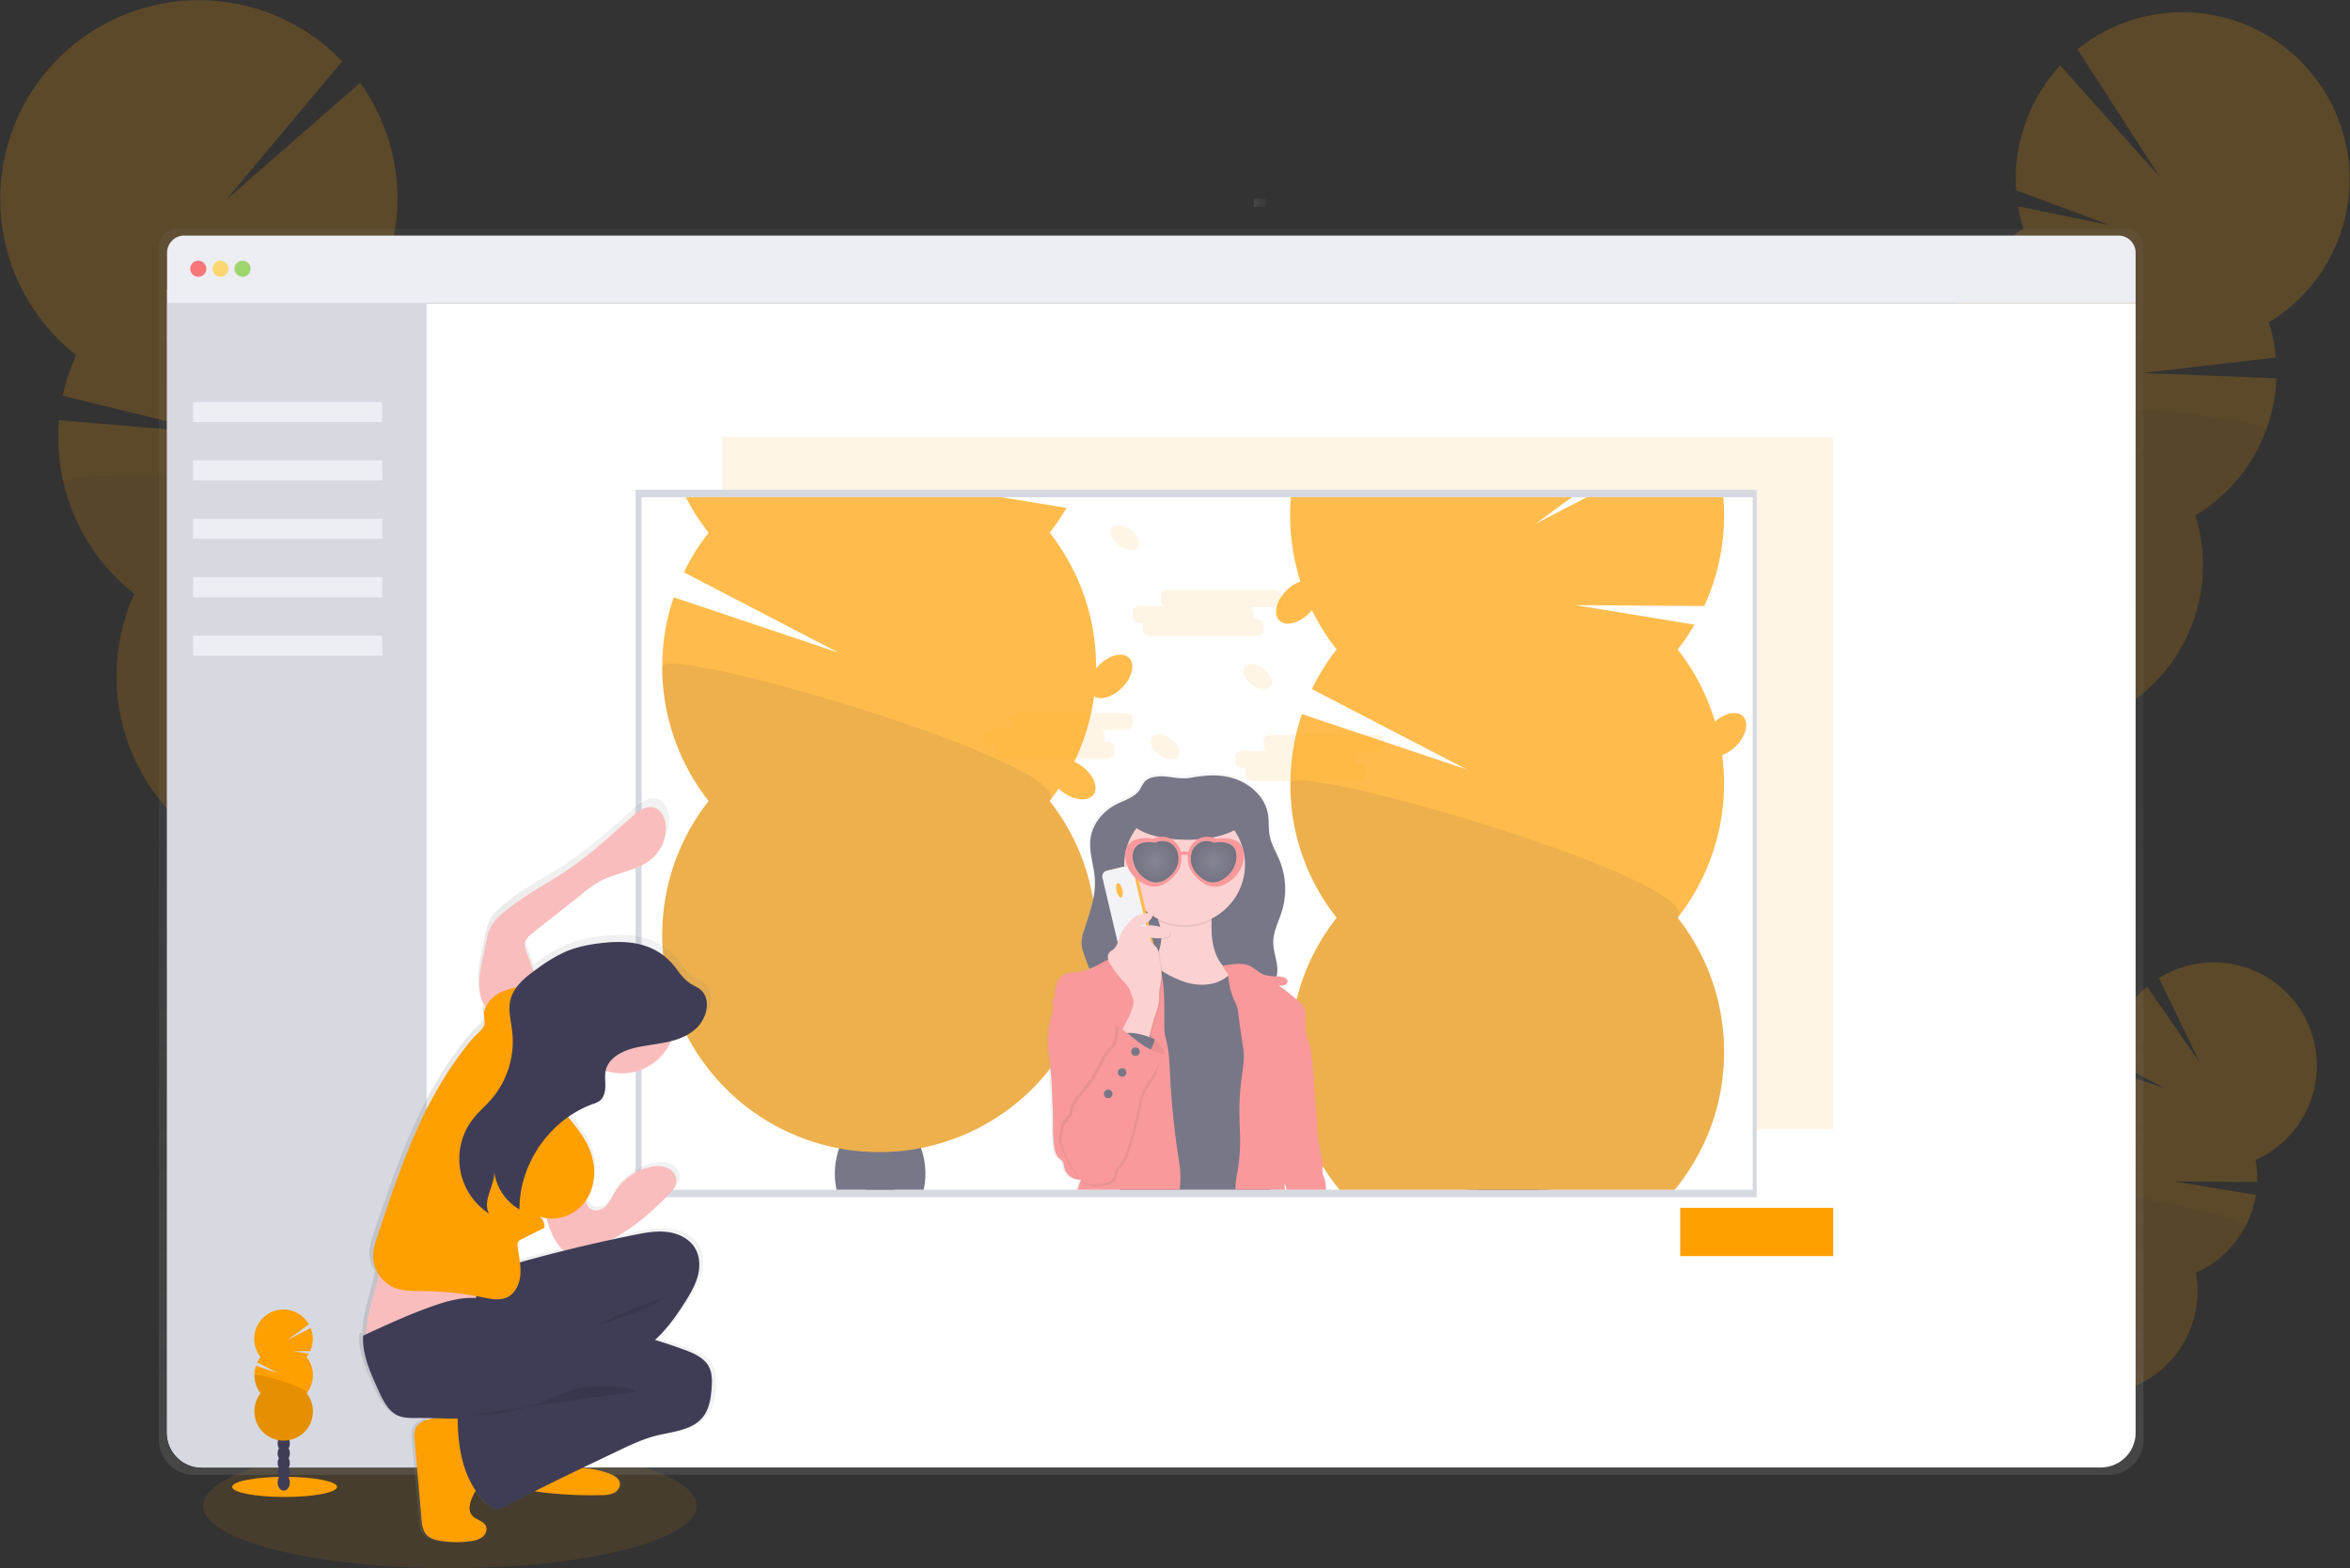 <svg data-name="Layer 1" xmlns="http://www.w3.org/2000/svg" xmlns:xlink="http://www.w3.org/1999/xlink" width="1167.52" height="779.03"><rect width="100%" height="100%" fill="#333333" stroke="none"/><defs><linearGradient id="a" x1="588.17" y1="793.2" x2="588.17" y2="174.2" gradientUnits="userSpaceOnUse"><stop offset="0" stop-color="gray" stop-opacity=".25"/><stop offset=".54" stop-color="gray" stop-opacity=".12"/><stop offset="1" stop-color="gray" stop-opacity=".1"/></linearGradient><linearGradient id="c" x1="556.2" y1="1179.83" x2="556.2" y2="1173.83" gradientTransform="translate(85.97 -1015.63)" xlink:href="#a"/><linearGradient id="d" x1="605.5" y1="651.51" x2="605.5" y2="444.51" xlink:href="#a"/><linearGradient id="f" x1="194.53" y1="642.01" x2="372" y2="642.01" xlink:href="#a"/><radialGradient id="b" cx="619.25" cy="488.58" r="10.84" gradientUnits="userSpaceOnUse"><stop offset="0" stop-color="#fff"/><stop offset="1"/></radialGradient><radialGradient id="e" cx="4409.64" cy="488.58" r="10.84" gradientTransform="matrix(-1 0 0 1 4999.95 0)" xlink:href="#b"/></defs><ellipse cx="223.48" cy="748.04" rx="122.56" ry="30.99" fill="#ff9f00" opacity=".1"/><g opacity=".2"><path d="M1007.26 726.42a17.73 17.73 0 01-1.73 2.67q-8.64-6.09-17.57-11.93c.12-.25.25-.51.39-.76a16.84 16.84 0 016-6.52c3.29-2 7-2.48 10-.86s4.76 4.94 4.94 8.78a16.84 16.84 0 01-2.03 8.62z" fill="#3f3d56"/><ellipse cx="1022.06" cy="766.76" rx="14.01" ry="10.7" transform="rotate(-62.09 963.777 750.017)" fill="#3f3d56"/><ellipse cx="1030.07" cy="751.62" rx="14.01" ry="10.7" transform="rotate(-62.09 971.79 734.88)" fill="#3f3d56"/><ellipse cx="1038.09" cy="736.49" rx="14.01" ry="10.7" transform="rotate(-62.09 979.805 719.741)" fill="#3f3d56"/><ellipse cx="1046.11" cy="721.35" rx="14.01" ry="10.7" transform="rotate(-62.09 987.824 704.595)" fill="#3f3d56"/><path d="M1049.31 538.51a51.89 51.89 0 01-.78-7l27 9.08-27-14a51.4 51.4 0 0118.23-36.44l26.16 37.82-20.31-42.07a51.28 51.28 0 1148 90.35 51.19 51.19 0 01.8 11l-41.15-.32 40.52 6.67a51.33 51.33 0 01-29.84 38.68 51.28 51.28 0 11-71.23-37.72 51.29 51.29 0 0129.67-56z" fill="#ff9f00"/><path d="M1115.4 609.4a51 51 0 01-24.53 22.88 51.28 51.28 0 11-71.23-37.72c-1.99-10.93 98.46 9.76 95.76 14.84z" opacity=".1"/></g><g opacity=".2"><path d="M975.13 423.95a31.64 31.64 0 01-2.25 4.64q-15.12-8.08-30.61-15.66c.14-.43.3-.88.47-1.31a27.2 27.2 0 018.3-11.66c4.87-3.9 10.74-5.37 16-3.38s8.62 7 9.67 13.11a27.21 27.21 0 01-1.58 14.26z" fill="#3f3d56"/><ellipse cx="985.03" cy="452.35" rx="22.69" ry="17.33" transform="rotate(-69.16 933.08 433.883)" fill="#3f3d56"/><ellipse cx="994.89" cy="426.44" rx="22.69" ry="17.33" transform="rotate(-69.16 942.944 407.962)" fill="#3f3d56"/><ellipse cx="1004.76" cy="400.52" rx="22.69" ry="17.33" transform="rotate(-69.16 952.803 382.049)" fill="#3f3d56"/><ellipse cx="1014.62" cy="374.61" rx="22.69" ry="17.33" transform="rotate(-69.16 962.675 356.133)" fill="#3f3d56"/><path d="M1005.25 113.7a83.36 83.36 0 01-2.65-11.18l45.22 9.21-46.16-17.22a83.11 83.11 0 0121.91-62l49.56 55.53-41-63.53a83 83 0 1195.09 135.6 83.42 83.42 0 013.46 17.51l-66.17 7.68 66.43 2.65a83.07 83.07 0 01-40.24 68.09 83 83 0 11-122-46.42 83 83 0 0136.52-95.93z" fill="#ff9f00"/><path d="M1125.55 214.4a82.59 82.59 0 01-34.86 41.65 83 83 0 11-122-46.42c-5.33-17.12 160.18-3.93 156.86 4.77z" opacity=".1"/></g><g opacity=".2"><path d="M178.38 510.16a37.29 37.29 0 002 5.8q19-7.28 38.43-14c-.11-.53-.22-1.08-.36-1.62a32.41 32.41 0 00-8.07-15c-5.18-5.32-11.89-7.92-18.34-6.34s-11.2 7-13.35 14a32.49 32.49 0 00-.31 17.16z" fill="#3f3d56"/><ellipse cx="206.83" cy="533.72" rx="20.61" ry="26.98" transform="rotate(-13.72 -52.735 570.819)" fill="#3f3d56"/><ellipse cx="199.01" cy="501.69" rx="20.61" ry="26.98" transform="rotate(-13.72 -60.562 538.803)" fill="#3f3d56"/><ellipse cx="191.2" cy="469.66" rx="20.61" ry="26.98" transform="rotate(-13.72 -68.385 506.746)" fill="#3f3d56"/><ellipse cx="183.38" cy="437.62" rx="20.61" ry="26.98" transform="rotate(-13.72 -76.212 474.731)" fill="#3f3d56"/><path d="M188.58 139.63a97.86 97.86 0 004.78-12.8l-54.71 4.2 57-13.46a98.81 98.81 0 00-16.71-76.43l-66.68 58.22 57.77-68.92a98.72 98.72 0 10-132.2 146 99.32 99.32 0 00-6.67 20.16l76.95 18.81-78.78-6.67a98.81 98.81 0 0037.43 86.27 98.71 98.71 0 10150.76-36.8 98.71 98.71 0 00-29-118.58z" fill="#ff9f00"/><path d="M31.76 240.72a98.29 98.29 0 0035 54.29 98.71 98.71 0 10150.76-36.8c8.88-19.45-188.37-28.25-185.76-17.49z" opacity=".1"/></g><path d="M1072.54 174.2H103.8a8.64 8.64 0 00-8.63 8.66v592.88a17.43 17.43 0 0017.4 17.46h951.2a17.43 17.43 0 0017.4-17.46V182.86a8.65 8.65 0 00-8.63-8.66z" transform="translate(-16.24 -60.49)" fill="url(#a)"/><path d="M1061.01 150.51v561.25a17.26 17.26 0 01-17.25 17.26H100.27a17.26 17.26 0 01-17.26-17.26V150.51z" fill="#fff"/><path d="M211.93 143.71v585.31H100.27a17.26 17.26 0 01-17.26-17.26v-568z" fill="#d7d9e1"/><path d="M1061.01 125.58v24.93h-978v-24.93a8.56 8.56 0 018.56-8.56h960.88a8.56 8.56 0 018.56 8.56z" fill="#ededf4"/><circle cx="98.51" cy="133.52" r="4" fill="#fa5959" opacity=".8"/><circle cx="109.51" cy="133.52" r="4" fill="#fed253" opacity=".8"/><circle cx="120.51" cy="133.52" r="4" fill="#8ccf4d" opacity=".8"/><path fill="#ededf4" d="M95.93 199.71h94v10h-94zM95.93 228.71h94v10h-94zM95.93 257.71h94v10h-94zM95.93 286.71h94v10h-94zM95.93 315.71h94v10h-94z"/><path transform="rotate(90 664.29 122.84)" fill="url(#c)" d="M640.17 158.2h4v6h-4z"/><path fill="#ff9f00" opacity=".1" d="M358.76 217.03h552v344h-552z"/><path fill="#ff9f00" d="M834.76 600.03h76v24h-76z"/><path fill="#d7d9e1" d="M315.76 243.29h557v351.48h-557z"/><path fill="#fff" d="M318.76 247.03h552v344h-552z"/><path d="M632.76 293.02h-52c-2.2 0-4 1.3-4 2.88v2.87a2.61 2.61 0 001.39 2.16h-11.39c-2.2 0-4 1.29-4 2.88v2.87c0 1.58 1.8 2.88 4 2.88h1.14a2.19 2.19 0 00-.14.71v2.88c0 1.58 1.8 2.87 4 2.87h52c2.2 0 4-1.29 4-2.87v-2.88c0-1.58-1.8-2.87-4-2.87h-1.14a2.19 2.19 0 00.14-.72v-2.87a2.61 2.61 0 00-1.39-2.16h11.39c2.2 0 4-1.29 4-2.88v-2.87c0-1.58-1.8-2.88-4-2.88zM558.76 354.02h-52c-2.2 0-4 1.3-4 2.88v2.87a2.61 2.61 0 001.39 2.16h-11.39c-2.2 0-4 1.29-4 2.88v2.87c0 1.58 1.8 2.88 4 2.88h1.14a2.19 2.19 0 00-.14.71v2.88c0 1.58 1.8 2.87 4 2.87h52c2.2 0 4-1.29 4-2.87v-2.88c0-1.58-1.8-2.87-4-2.87h-1.14a2.19 2.19 0 00.14-.72v-2.87a2.61 2.61 0 00-1.39-2.16h11.39c2.2 0 4-1.29 4-2.88v-2.87c0-1.58-1.8-2.88-4-2.88zM683.76 365.02h-52c-2.2 0-4 1.3-4 2.88v2.87a2.61 2.61 0 001.39 2.16h-11.39c-2.2 0-4 1.29-4 2.88v2.87c0 1.58 1.8 2.88 4 2.88h1.14a2.19 2.19 0 00-.14.71v2.88c0 1.58 1.8 2.87 4 2.87h52c2.2 0 4-1.29 4-2.87v-2.88c0-1.58-1.8-2.87-4-2.87h-1.14a2.19 2.19 0 00.14-.72v-2.87a2.61 2.61 0 00-1.39-2.16h11.39c2.2 0 4-1.29 4-2.88v-2.87c0-1.58-1.8-2.88-4-2.88z" fill="#ff9f00" opacity=".1"/><ellipse cx="595" cy="431.51" rx="4.96" ry="8.06" transform="rotate(-53.72 527.226 417.312)" fill="#ff9f00" opacity=".1"/><ellipse cx="575" cy="327.51" rx="4.96" ry="8.06" transform="rotate(-53.72 507.222 313.3)" fill="#ff9f00" opacity=".1"/><ellipse cx="641" cy="396.51" rx="4.96" ry="8.06" transform="rotate(-53.72 573.235 382.31)" fill="#ff9f00" opacity=".1"/><g opacity=".7"><path d="M444.25 591.02h-14a17.57 17.57 0 0114 0z" fill="#3f3d56"/><path d="M459.76 583.02a37.22 37.22 0 01-.85 8h-43.3a37.94 37.94 0 011.28-20.51 32 32 0 012.56-5.48c4.11-7 10.56-11.45 17.81-11.45s13.7 4.48 17.81 11.45a32 32 0 012.5 5.31 37.1 37.1 0 012.19 12.68z" fill="#3f3d56"/><ellipse cx="437.26" cy="547.03" rx="22.5" ry="29.45" fill="#3f3d56"/><ellipse cx="437.26" cy="511.03" rx="22.5" ry="29.45" fill="#3f3d56"/><path d="M521.49 397.93a107.8 107.8 0 01-63.92 172.4c-2.59.51-5.21.93-7.86 1.23a107.59 107.59 0 01-24.74.13q-4.09-.43-8.08-1.19a107.78 107.78 0 01-64.82-172.57 107.81 107.81 0 01-17.38-101.21l81.83 27.47-76.76-39.87a107.91 107.91 0 0112.29-19.66 107.57 107.57 0 01-11.29-17.64h156.78l32.33 5.31a109.12 109.12 0 01-8.38 12.33 107.35 107.35 0 0123.06 66.64v.82a105.36 105.36 0 01-1 13.85q-.54 4.08-1.4 8.05a107.18 107.18 0 01-7.75 23c-.21.46-.43.91-.65 1.36a107.67 107.67 0 01-7.75 13.39c-1.38 2-2.82 4-4.34 5.93z" fill="#ff9f00"/><path d="M329 331.3a107.3 107.3 0 0023.07 66.64 107.77 107.77 0 10169.42 0C535.93 379.6 329 319.2 329 331.3z" opacity=".1"/><path d="M769.06 591.02h-39.6a31.05 31.05 0 012-4c4.11-7 10.56-11.45 17.81-11.45s13.7 4.48 17.81 11.45a31.05 31.05 0 011.98 4z" fill="#3f3d56"/><path d="M771.76 569.02a35.52 35.52 0 01-4.69 18 27.73 27.73 0 01-2.85 4H734.3a27.73 27.73 0 01-2.85-4 35.52 35.52 0 01-4.69-18c0-16.27 10.07-29.45 22.5-29.45s22.5 13.18 22.5 29.45z" fill="#3f3d56"/><path d="M833.66 455.7l-.17.23a107.35 107.35 0 0123.06 66.64c0 1.71 0 3.42-.12 5.11 0 .48 0 1-.08 1.45l-.06 1c0 .59-.09 1.19-.15 1.78s-.1 1.28-.18 1.91-.16 1.55-.26 2.32v.25c-.07.57-.15 1.14-.24 1.7 0 .4-.11.8-.17 1.19-.24 1.56-.52 3.11-.83 4.64-.08.44-.18.88-.28 1.32s-.18.9-.29 1.35-.24 1-.37 1.54a3.89 3.89 0 01-.12.49c-.13.55-.27 1.09-.41 1.63s-.22.83-.35 1.25c-.16.62-.34 1.24-.53 1.86s-.37 1.22-.56 1.83q-1 3.32-2.3 6.52c-.28.71-.56 1.41-.85 2.11-.22.54-.45 1.07-.68 1.59-.13.3-.26.6-.4.9s-.32.73-.49 1.09-.43 1-.66 1.41c-.31.66-.63 1.32-1 2-.19.38-.38.76-.58 1.14q-2.13 4.15-4.63 8.09c-.39.62-.79 1.24-1.2 1.85q-.62.95-1.26 1.86l-1.21 1.76q-2 2.84-4.27 5.54H665.53c-1.49-1.81-2.93-3.67-4.3-5.58l-.79-1.11c-.27-.39-.55-.78-.81-1.18l-.41-.61c-.34-.5-.67-1-1-1.51l-.36-.56c-.37-.58-.74-1.17-1.1-1.77-1.35-2.2-2.61-4.45-3.8-6.75-.2-.38-.4-.76-.58-1.14-.33-.65-.65-1.31-1-2q-.35-.69-.66-1.41c-.17-.36-.34-.72-.49-1.09s-.27-.6-.4-.9c-.23-.52-.46-1-.68-1.59a102.618 102.618 0 01-3.15-8.63c-.19-.61-.38-1.22-.56-1.83s-.37-1.24-.53-1.86c-.13-.42-.24-.83-.35-1.25s-.28-1.08-.41-1.63a3.89 3.89 0 01-.12-.49c-.13-.51-.25-1-.37-1.54s-.2-.9-.29-1.35-.2-.88-.28-1.32c-.31-1.53-.59-3.08-.83-4.64-.06-.39-.12-.79-.17-1.19-.09-.56-.17-1.13-.24-1.7v-.25c-.1-.77-.19-1.55-.26-2.32s-.14-1.27-.18-1.91-.11-1.19-.15-1.78l-.06-1c0-.48-.06-1-.08-1.45-.08-1.69-.12-3.4-.12-5.11a107.3 107.3 0 0123.07-66.64c-.58-.73-1.14-1.47-1.7-2.22l-.37-.5q-.65-.86-1.26-1.74l-.39-.55c-.48-.69-1-1.39-1.42-2.09a3.28 3.28 0 01-.2-.31c-.49-.74-1-1.48-1.44-2.24l-.3-.47c-.44-.73-.89-1.46-1.32-2.2l-.22-.38c-.45-.78-.89-1.56-1.32-2.35l-.15-.28c-.39-.71-.76-1.42-1.13-2.14-.92-1.79-1.8-3.61-2.61-5.46-.48-1.08-1-2.16-1.39-3.26l-.16-.4c-.28-.69-.55-1.38-.81-2.08s-.51-1.39-.76-2.09-.49-1.41-.72-2.11c-.38-1.16-.74-2.32-1.09-3.5-.09-.3-.18-.61-.26-.91-.19-.68-.38-1.36-.56-2.05-.18-.72-.36-1.44-.53-2.16s-.31-1.31-.46-2l-.09-.42q-.24-1.12-.45-2.25c-.11-.57-.22-1.14-.31-1.72a4.63 4.63 0 01-.09-.49c-.11-.59-.2-1.18-.29-1.77q-.18-1.14-.33-2.28c-.11-.86-.22-1.72-.31-2.58v-.4c-.08-.79-.16-1.59-.21-2.38s-.12-1.42-.16-2.13c0-.53-.07-1.07-.09-1.61s0-.88-.05-1.32 0-.86 0-1.3V389.05a107.55 107.55 0 015.69-34.3l81.83 27.47-76.88-39.9a107.91 107.91 0 0112.29-19.66 107.11 107.11 0 01-12.25-19.54 105.28 105.28 0 01-5.72-14.26 107.65 107.65 0 01-5.1-32.83c0-3 .13-6 .38-9h139.53l-17.93 13.17 25.41-13.18h67.8c.26 3 .38 6 .38 9a107.35 107.35 0 01-9.86 45.06l-63.93-.46 59.12 9.71a109.12 109.12 0 01-8.38 12.33 107.79 107.79 0 01.17 133z" fill="#ff9f00"/><path d="M856.55 522.57c0 1.71 0 3.42-.12 5.11 0 .48 0 1-.08 1.45l-.06 1c0 .59-.09 1.19-.15 1.78s-.1 1.28-.18 1.91-.16 1.55-.26 2.32v.25c-.07.57-.15 1.14-.24 1.7 0 .4-.11.8-.17 1.19-.24 1.56-.52 3.11-.83 4.64-.08.44-.18.88-.28 1.32s-.18.9-.29 1.35-.24 1-.37 1.54a3.89 3.89 0 01-.12.49c-.13.55-.27 1.09-.41 1.63s-.22.83-.35 1.25c-.16.62-.34 1.24-.53 1.86s-.37 1.22-.56 1.83q-1 3.32-2.3 6.52c-.28.71-.56 1.41-.85 2.11-.22.54-.45 1.07-.68 1.59-.13.3-.26.6-.4.9s-.32.73-.49 1.09-.43 1-.66 1.41c-.31.66-.63 1.32-1 2-.19.38-.38.76-.58 1.14q-2.13 4.15-4.63 8.09c-.39.62-.79 1.24-1.2 1.85q-.62.95-1.26 1.86l-1.21 1.76q-2 2.84-4.27 5.54H665.53c-1.49-1.81-2.93-3.67-4.3-5.58l-.79-1.11c-.27-.39-.55-.78-.81-1.18l-.41-.61c-.34-.5-.67-1-1-1.51l-.36-.56c-.37-.58-.74-1.17-1.1-1.77-1.35-2.2-2.61-4.45-3.8-6.75-.2-.38-.4-.76-.58-1.14-.33-.65-.65-1.31-1-2q-.35-.69-.66-1.41c-.17-.36-.34-.72-.49-1.09s-.27-.6-.4-.9c-.23-.52-.46-1-.68-1.59a102.618 102.618 0 01-3.15-8.63c-.19-.61-.38-1.22-.56-1.83s-.37-1.24-.53-1.86c-.13-.42-.24-.83-.35-1.25s-.28-1.08-.41-1.63a3.89 3.89 0 01-.12-.49c-.13-.51-.25-1-.37-1.54s-.2-.9-.29-1.35-.2-.88-.28-1.32c-.31-1.53-.59-3.08-.83-4.64-.06-.39-.12-.79-.17-1.19-.09-.56-.17-1.13-.24-1.7v-.25c-.1-.77-.19-1.55-.26-2.32s-.14-1.27-.18-1.91-.11-1.19-.15-1.78l-.06-1c0-.48-.06-1-.08-1.45-.08-1.69-.12-3.4-.12-5.11a107.3 107.3 0 0123.07-66.64c-.58-.73-1.14-1.47-1.7-2.22l-.37-.5q-.65-.86-1.26-1.74l-.39-.55c-.48-.69-1-1.39-1.42-2.09a3.28 3.28 0 01-.2-.31c-.49-.74-1-1.48-1.44-2.24l-.3-.47c-.44-.73-.89-1.46-1.32-2.2l-.22-.38c-.45-.78-.89-1.56-1.32-2.35l-.15-.28c-.39-.71-.76-1.42-1.13-2.14-.92-1.79-1.8-3.61-2.61-5.46-.48-1.08-1-2.16-1.39-3.26l-.16-.4c-.28-.69-.55-1.38-.81-2.08s-.51-1.39-.76-2.09-.49-1.41-.72-2.11c-.38-1.16-.74-2.32-1.09-3.5-.09-.3-.18-.61-.26-.91-.19-.68-.38-1.36-.56-2.05-.18-.72-.36-1.44-.53-2.16s-.31-1.31-.46-2l-.09-.42q-.24-1.12-.45-2.25c-.11-.57-.22-1.14-.31-1.72a4.63 4.63 0 01-.09-.49c-.11-.59-.2-1.18-.29-1.77q-.18-1.14-.33-2.28c-.11-.86-.22-1.72-.31-2.58v-.4c-.08-.79-.16-1.59-.21-2.38s-.12-1.42-.16-2.13c0-.53-.07-1.07-.09-1.61s0-.88-.05-1.32 0-.86 0-1.3v-2.49a.66.66 0 010-.28c.55-1.83 6.83-1.65 16.81 0 7.93 1.31 18.18 3.55 29.77 6.45 59.74 14.94 154.66 47.39 146 60.23l-.17.23a107.35 107.35 0 0123.02 66.61z" opacity=".1"/><ellipse cx="568" cy="396.51" rx="13" ry="8" transform="rotate(-45 486.873 385.87)" fill="#ff9f00"/><ellipse cx="661" cy="359.51" rx="13" ry="8" transform="rotate(-45 579.867 348.871)" fill="#ff9f00"/><ellipse cx="873" cy="425.51" rx="13" ry="8" transform="rotate(-45 791.868 414.878)" fill="#ff9f00"/><ellipse cx="549" cy="447.51" rx="8" ry="13" transform="rotate(-53.72 481.225 433.313)" fill="#ff9f00"/><path d="M674 645.27a10.67 10.67 0 01-.6-1.54 13.47 13.47 0 01.09-3.69V640a12.71 12.71 0 00-.29-2.6c-.6-3.28-1.19-6.57-1.78-9.85-.28-1.52-.55-3-.68-4.56s-.12-3.15-.14-4.72c-.08-5.1-1-10.17-1.18-15.26-.1-2.65-.31-5.3-.52-7.94-.37-4.55-.77-9.09-1.57-13.58-.63-3.56-2.42-6.88-2.45-10.5l-.06-5.63a10.74 10.74 0 00-.75-4.72 10.56 10.56 0 00-2.78-3.18l-.84-.71q-4-3.44-8.29-6.57c-.26-.21-.52-.4-.78-.59a6 6 0 003.11-.22 2.28 2.28 0 001.32-1.8 1.39 1.39 0 00-.13-.77 2.64 2.64 0 00-1.58-1.13 14.26 14.26 0 00-3.57-.59h-.21a14.32 14.32 0 00.28-1.48 16.25 16.25 0 00-.08-4.35 2.36 2.36 0 000-.28c-.34-2.3-1-4.58-1.41-6.88-.05-.29-.09-.58-.13-.87a19.85 19.85 0 01-.29-3.26c0-5.43 2.76-10.42 4.35-15.61a37.49 37.49 0 001.59-12.76c0-.32 0-.64-.07-1a37.23 37.23 0 00-2.63-11.36c-1.72-4.23-4.22-8.19-5.06-12.67-.06-.33-.11-.64-.16-1v-.17c-.33-2.58-.21-5.2-.44-7.79v-.22c0-.5-.1-1-.19-1.51-1.51-8.95-9.49-15.84-18.26-18.21-6.77-1.84-13.66-1.26-20.46 0-5.86 1.09-11.2-1.3-17-.54-2.29.3-4.68 1.05-6.15 2.83a31.21 31.21 0 00-2.05 3.44c-2.61 4.08-7.79 5.44-12.08 7.67-6.53 3.38-11.74 9.7-12.71 17-.91 6.75 1.75 13.45 2.15 20.25a36.69 36.69 0 01-.53 8.44c-1 5.73-3 11.37-4.77 16.94a19.88 19.88 0 00-1.33 7.12 19 19 0 001.1 4.84 82.17 82.17 0 002.88 7.56 25.09 25.09 0 01-6.31 1.65c-2.22.25-4.57.16-6.49 1.29a7.85 7.85 0 00-2.26 2.15 11.86 11.86 0 00-2.05 8.92 2.75 2.75 0 00-1.28 2.37c0 .94.16 1.88.2 2.82a17.79 17.79 0 01-1 5.22 44.23 44.23 0 00-1.15 17.7c.4 2.94.71 5.86.94 8.79.53 6.53.74 13.05 1 19.65.28 6.26-.24 12.59.8 18.78.35 2.07 1 4.26 2.62 5.56a10.2 10.2 0 011.11.89c.92 1 .95 2.42 1.25 3.71a8 8 0 008.24 5.87l-1.68 4.85h103.67a12.26 12.26 0 010-2.84v.06a5 5 0 01.77 2.78H675a15.47 15.47 0 00-1-6.16z" transform="translate(-16.24 -60.49)" fill="url(#d)"/><path d="M574.54 385.85c-2.28.3-4.65 1-6.11 2.81a32.48 32.48 0 00-2 3.42c-2.58 4.05-7.72 5.4-12 7.61-6.48 3.36-11.65 9.65-12.62 16.89-.89 6.71 1.74 13.36 2.14 20.12.52 8.62-2.61 17-5.26 25.21a19.64 19.64 0 00-1.32 7.07 18.71 18.71 0 001.09 4.82c2.43 7.37 5.73 14.55 10.64 20.57s11.54 10.82 19.1 12.6a55.44 55.44 0 0010.53 1.12q8.12.3 16.24.29a47.18 47.18 0 008.89-.59c6.19-1.2 11.66-4.71 16.95-8.15 6.09-4 12.78-8.81 13.7-16 .66-5.2-1.94-10.3-1.94-15.54 0-5.39 2.74-10.35 4.32-15.51a37.49 37.49 0 00-1.1-24.92c-1.71-4.19-4.19-8.13-5-12.58-.65-3.49-.25-7.1-.83-10.59-1.49-8.9-9.42-15.74-18.13-18.1-6.72-1.82-13.55-1.25-20.31 0-5.87 1.11-11.18-1.31-16.98-.55z" fill="#3f3d56"/><path d="M576.38 460.39a22 22 0 01-2.74 16.52 26.68 26.68 0 01-5.87 6.13 37.45 37.45 0 01-11.58 6.4 23.34 23.34 0 008.91 4.33 42 42 0 007.59.92 215.44 215.44 0 0038.42-1.39c4.26-.54 8.7-1.28 12.14-3.84a1.69 1.69 0 00.68-.8c.25-.85-.76-1.49-1.59-1.77-4.11-1.4-8.53-2.21-12.08-4.71-5.44-3.81-7.71-10.82-8.2-17.45s.47-13.31-.18-19.93q-13.17-.19-26.33.77c-1 .07-5.41-.18-5.93.67s1.87 3.28 2.47 4.2a29.27 29.27 0 014.29 9.95z" fill="#fbbebe"/><circle cx="588.54" cy="430.6" r="30" opacity=".1"/><circle cx="588.54" cy="429.54" r="30" fill="#fbbebe"/><path d="M630.65 539.96c-2.45 10-4 20.44-2.95 30.73.66 6.54 2.89 13.64 3.17 20.33h-74.34c0-3.48 0-7.07-.06-10.66v-2.13-2.77-8.27c0-4.87 0-9.74-.51-14.58a106 106 0 00-5.95-25.22c-.21-.6-.42-1.2-.64-1.79a1.46 1.46 0 01-.07-.19c-.23-.6-.45-1.2-.68-1.81-3.62-9.61-7.75-19.6-5.77-29.6a24.71 24.71 0 012-5.85 25.86 25.86 0 017-8.9l.29-.24a25.22 25.22 0 013.26-2.16 19.87 19.87 0 011.79-.89l.23-.1a11.88 11.88 0 014.38-1c3.77-.06 7.16 2.09 10.31 4.19l.25.17.42.27.48.32c1.24.82 2.5 1.64 3.77 2.42l.61.37a49.94 49.94 0 0011.31 5.33c6 1.82 12.78 1.89 18.27-1.14a19.84 19.84 0 003-2.09 22.21 22.21 0 001.69-1.53 39.36 39.36 0 003.33-3.74c1.45 2.84 4.62 4 7.25 5.84a21.24 21.24 0 016.71 8c.44.86.83 1.74 1.18 2.63a57.67 57.67 0 013 13.07 66.7 66.7 0 01.87 13.23c-.4 6.02-2.16 11.88-3.6 17.76z" fill="#3f3d56"/><rect x="569.16" y="491.07" width="16.93" height="51.34" rx="2.9" transform="rotate(166.7 573.052 485.531)" fill="#ff9f00"/><rect x="568.94" y="491.27" width="15.67" height="51.34" rx="2.9" transform="rotate(166.7 572.202 485.736)" fill="#ededf4"/><ellipse cx="572.44" cy="502.76" rx="1.5" ry="3.64" transform="rotate(-13.3 305.087 542.286)" fill="#ff9f00"/><path d="M586.07 591.02h-50.71l1.72-5h-.06a7.93 7.93 0 01-8.18-5.83c-.3-1.28-.33-2.74-1.24-3.69a9.32 9.32 0 00-1.17-.9c-1.64-1.29-2.25-3.47-2.59-5.53-1-6.15-.52-12.43-.79-18.66-.3-7-.52-13.87-1.13-20.78-.22-2.49-.49-5-.83-7.48a44.06 44.06 0 011.15-17.59 17.52 17.52 0 001-5.18c0-.94-.25-1.87-.2-2.8a2.75 2.75 0 011.27-2.36 11.79 11.79 0 012-8.86 7.74 7.74 0 012.24-2.14c1.9-1.12 4.25-1 6.44-1.28a24.59 24.59 0 006.26-1.64c.71-.28 1.4-.58 2.1-.9 2.44-1.12 4.82-2.48 7.21-3.77l.5-.27c1.8-1 3.61-1.89 5.46-2.66l.23-.09a24.22 24.22 0 016.85-1.79 38.25 38.25 0 016.93.17 4.29 4.29 0 011.84.58 6.21 6.21 0 012.05 2.17c.07.12.14.23.21.36a23.93 23.93 0 011.92 5.66c.12.49.23 1 .33 1.46.24 1.18.45 2.36.62 3.55a82.86 82.86 0 01.82 9.06c.19 4.37.14 8.78.12 13.16v2.2a24.06 24.06 0 00.88 6.37c1.55 5.66 1.71 11.59 2 17.44a395.61 395.61 0 004.13 40.93c.39 2.55.8 5.09.94 7.66a45.52 45.52 0 01-.32 8.43z" fill="#f86d70"/><path d="M575.12 517.67a29.52 29.52 0 013 4c.41.67.74 1.65.14 2.16a1.78 1.78 0 01-1.09.3l-7.16.3a8 8 0 01-3.2-.29 8.19 8.19 0 01-3.33-3l-3.17-4.14a9.47 9.47 0 01-2-3.57 3.2 3.2 0 011.45-3.52 4.73 4.73 0 013.49.24c2.14.73 4.7 1.22 6.61 2.46a28 28 0 015.26 5.06z" fill="#f86d70"/><path d="M575.12 517.67a29.52 29.52 0 013 4c.41.67.74 1.65.14 2.16a1.78 1.78 0 01-1.09.3l-7.16.3a8 8 0 01-3.2-.29 8.19 8.19 0 01-3.33-3l-3.17-4.14a9.47 9.47 0 01-2-3.57 3.2 3.2 0 011.45-3.52 4.73 4.73 0 013.49.24c2.14.73 4.7 1.22 6.61 2.46a28 28 0 015.26 5.06z" opacity=".1"/><path d="M571.06 518.15a101.61 101.61 0 013.58-13.74 31.89 31.89 0 001.8-6.68c.19-1.79 0-3.6.18-5.4.14-1.55.52-3.07.75-4.61a23.1 23.1 0 00-.56-9.36c-.65-2.43 0-5.37-1.58-7.34-.63-.8-1.48-1.42-2.13-2.2a3.05 3.05 0 01-.81-2.81 17.63 17.63 0 006.75.22 4.46 4.46 0 001.88-.66 1.79 1.79 0 00.8-1.72 2.54 2.54 0 00-1.29-1.47 15.8 15.8 0 00-13.43-1.49.79.79 0 01.34-1 2.88 2.88 0 011-.34 7 7 0 005-4.33 1.38 1.38 0 00.1-1c-.25-.75-1.31-.71-2.08-.52l-4.13 1a9.25 9.25 0 00-2.31.78 9.51 9.51 0 00-2.37 2.06c-2.17 2.34-4.38 4.76-5.58 7.72-.53 1.34-.85 2.76-1.41 4.09a6.23 6.23 0 01-2.72 3.25 3.54 3.54 0 00-1.77 3.73 10.32 10.32 0 001.89 4.09 50.2 50.2 0 005.19 6.77 18.7 18.7 0 013.56 4.35c.59 1.2.84 2.53 1.36 3.76a8.08 8.08 0 01.65 1.78 4.64 4.64 0 010 1.34c-.87 6.74-5.87 12.24-7.74 18.78a2.21 2.21 0 00-.12 1 2.35 2.35 0 001.09 1.45c3.63 2.75 8.07 4.16 12.42 5.53a46.24 46.24 0 001.69-7.03z" opacity=".1"/><path d="M570.45 517.84a102 102 0 013.58-13.74 31 31 0 001.8-6.67c.19-1.79 0-3.61.18-5.4.14-1.55.52-3.07.75-4.61a23.14 23.14 0 00-.55-9.37c-.66-2.42 0-5.37-1.59-7.34-.63-.8-1.47-1.41-2.13-2.19a3 3 0 01-.8-2.81 17.58 17.58 0 006.74.21 4.44 4.44 0 001.88-.65 1.8 1.8 0 00.8-1.72 2.48 2.48 0 00-1.29-1.47 15.79 15.79 0 00-13.42-1.5.76.76 0 01.33-1 3 3 0 011-.34 7 7 0 005-4.34 1.42 1.42 0 00.09-1c-.25-.74-1.31-.7-2.08-.51l-4.13 1a10.31 10.31 0 00-2.31.78 9.72 9.72 0 00-2.37 2.06c-2.17 2.35-4.38 4.76-5.57 7.72-.54 1.34-.86 2.76-1.42 4.09a6.16 6.16 0 01-2.72 3.25 3.56 3.56 0 00-1.77 3.74 10.32 10.32 0 001.89 4.09 50.08 50.08 0 005.2 6.77 18.91 18.91 0 013.55 4.35c.59 1.2.84 2.53 1.36 3.75a8.5 8.5 0 01.66 1.78 4.7 4.7 0 010 1.35c-.87 6.74-5.86 12.23-7.73 18.77a2.26 2.26 0 00-.13 1 2.4 2.4 0 001.09 1.45c3.63 2.74 8.07 4.16 12.42 5.53a46.36 46.36 0 001.69-7.03z" fill="#fbbebe"/><path d="M573.2 516.14a.78.78 0 01.35.32.84.84 0 010 .54 45 45 0 01-3.92 8.62q-4.83-2.65-9.45-5.69a5.16 5.16 0 01-1.89-1.79c-4.53-8.75 11.9-3.74 14.91-2z" fill="#3f3d56"/><path d="M555.1 520.39c-1.06 1.42-2.29 2.7-3.34 4.13a64.17 64.17 0 00-4.62 8.32 56.31 56.31 0 01-7 10.36c-2.73 3.21-6 6.49-6.29 10.69a3.46 3.46 0 01-.38 1.73 6.91 6.91 0 01-1.24 1c-.4.37-.63 1.06-.23 1.43-1.57.16-2.21 2-2.51 3.59l-.69 3.55a12.22 12.22 0 00-.34 2.82 11.66 11.66 0 00.92 3.74 60.73 60.73 0 006.38 12.41c1.25 1.85 2.69 3.71 4.74 4.59a13.12 13.12 0 006 .57c2.88-.18 6.24-.65 7.68-3.16.91-1.59.77-3.65 1.77-5.2a19.69 19.69 0 011.9-2.09 13.52 13.52 0 002.35-4.63 172 172 0 006.32-23.08 37.35 37.35 0 012.09-7.74 43 43 0 013.85-6.35c2.57-3.89 3-7.25 4.73-11.56-3.92-.91-5.73-3.51-9.06-5.71-3.15-2.08-7.8-6.5-11.12-8.1-1.03 2.73-.11 6.26-1.91 8.69z" opacity=".1"/><path d="M552.76 518.26c-1.06 1.42-2.29 2.71-3.34 4.13a63.06 63.06 0 00-4.61 8.33 57.68 57.68 0 01-7 10.36c-2.74 3.21-6 6.49-6.3 10.69a3.46 3.46 0 01-.38 1.73c-.31.45-.84.67-1.24 1s-.63 1.06-.23 1.43c-1.56.16-2.21 2-2.51 3.58l-.69 3.55a13 13 0 00-.34 2.83 11.66 11.66 0 00.92 3.74 60.73 60.73 0 006.41 12.37c1.25 1.85 2.69 3.7 4.74 4.59a13.26 13.26 0 006 .57c2.88-.19 6.25-.65 7.68-3.16.92-1.6.77-3.65 1.77-5.2a18.86 18.86 0 011.9-2.1 13.47 13.47 0 002.35-4.62 173.52 173.52 0 006.33-23.08 36.55 36.55 0 012.08-7.74 43.06 43.06 0 013.85-6.36c2.57-3.88 2.42-6.19 4.2-10.5-3.92-.9-5.19-4.56-8.53-6.77-3.15-2.07-7.8-6.5-11.12-8.09-1.11 2.77-.19 6.3-1.94 8.72z" opacity=".1"/><path d="M554.04 519.32c-1.06 1.42-2.29 2.71-3.34 4.13a64.29 64.29 0 00-4.62 8.33 56.31 56.31 0 01-7 10.36c-2.73 3.21-6 6.49-6.29 10.69a3.46 3.46 0 01-.38 1.73 6.91 6.91 0 01-1.24 1c-.4.37-.64 1.06-.24 1.43-1.56.16-2.21 2-2.51 3.59l-.69 3.55a12.78 12.78 0 00-.33 2.82 11.66 11.66 0 00.92 3.74 60.73 60.73 0 006.44 12.41c1.25 1.85 2.69 3.71 4.74 4.59a13.07 13.07 0 006 .57c2.89-.19 6.25-.65 7.69-3.16.91-1.6.77-3.65 1.77-5.2a19.69 19.69 0 011.9-2.09 13.79 13.79 0 002.35-4.63 172 172 0 006.32-23.08 37.33 37.33 0 012.08-7.74 43.37 43.37 0 013.86-6.35 73.12 73.12 0 006.54-12.33 33.77 33.77 0 01-10.87-4.94c-3.15-2.08-7.8-6.51-11.12-8.1-1.1 2.73-.18 6.26-1.98 8.68z" fill="#f86d70"/><circle cx="564.12" cy="522.46" r="2.12" fill="#3f3d56"/><circle cx="557.48" cy="532.81" r="2.12" fill="#3f3d56"/><circle cx="550.58" cy="543.43" r="2.12" fill="#3f3d56"/><path d="M658.65 591.02h-19.54a5 5 0 00-.84-3v.18a11.23 11.23 0 00.06 2.78h-24.52a42.32 42.32 0 01.9-8.4 87.12 87.12 0 001.37-13.48c.12-5.58-.29-11.16-.32-16.74a120.36 120.36 0 011.06-16.54c.67-5 1.66-10.15.84-15.17-.92-5.61-1.71-11.29-2.42-16.93 0-.2-.05-.4-.08-.61a16.19 16.19 0 00-.63-3.08c-.29-.85-.7-1.65-1.07-2.47a34.67 34.67 0 01-1.68-4.38 40.4 40.4 0 01-1.61-8.53c-.14-1.65-2.41-3.13-2.48-4.79a.34.34 0 010-.1c3.25-.66 9-1.47 12.15-.34s5.45 3.89 8.59 4.93a22.33 22.33 0 005.78.71 14.33 14.33 0 013.75.6 2.54 2.54 0 011.57 1.12.7.7 0 01.08.23 2.1 2.1 0 01-1.26 2.32 4.92 4.92 0 01-2.38.29l-.69-.07q4.57 3.34 8.9 7l.94.8a10.36 10.36 0 012.74 3.16 10.82 10.82 0 01.75 4.7v5.59c0 3.59 1.81 6.89 2.44 10.43.79 4.46 1.18 9 1.55 13.49.21 2.63.42 5.26.52 7.89.21 5.06 1.09 10.1 1.17 15.17 0 1.56 0 3.12.14 4.68s.4 3 .67 4.53c.59 3.26 1.18 6.53 1.78 9.79a14 14 0 01.29 2.58 14 14 0 00-.1 3.71 10.55 10.55 0 00.6 1.53 15.6 15.6 0 01.98 6.42z" fill="#f86d70"/><ellipse cx="589.74" cy="406.04" rx="28.67" ry="11.15" fill="#3f3d56"/><path d="M618.02 423.99a8.52 8.52 0 00-.7-2.93 6.66 6.66 0 00-.84-1.4c-3.6-4.64-12.11-2.94-12.11-2.94a15 15 0 00-2.05-.65 9.56 9.56 0 00-7.35.94 10.4 10.4 0 00-3.83 4.12 16.29 16.29 0 00-.6 1.93 15.28 15.28 0 00-.32 1.67c-1 7.58 4.66 12.19 8.26 14.32a10.24 10.24 0 009 .67 16.63 16.63 0 0010.41-12.82 13.94 13.94 0 00.12-1.65 8.28 8.28 0 00.01-1.26zm-3.76 3.09a13.86 13.86 0 01-8.45 10.68 8.19 8.19 0 01-7.36-.56c-3.37-2-8.93-6.8-6-14.92 0 0 3-6.79 10.75-3.68.04 0 12.44-2.54 11.06 8.48z" fill="#f86d70"/><path d="M603.24 418.61s12.4-2.55 11 8.47a13.86 13.86 0 01-8.45 10.68 8.08 8.08 0 01-3.14.63 8.2 8.2 0 01-4.22-1.18c-3.37-2-8.93-6.81-6-14.93.06 0 3.09-6.77 10.81-3.67z" fill="#3f3d56"/><path d="M619.48 479.1s12.4-2.55 11 8.47a13.86 13.86 0 01-8.45 10.68 8.08 8.08 0 01-3.14.63 8.2 8.2 0 01-4.22-1.18c-3.37-2-8.93-6.81-6-14.93.06 0 3.09-6.77 10.81-3.67z" transform="translate(-16.24 -60.49)" opacity=".1" fill="url(#b)"/><path d="M586.87 424.71a15.28 15.28 0 00-.32-1.67 16.29 16.29 0 00-.6-1.93 10.4 10.4 0 00-4.3-4.38 9.25 9.25 0 00-5.63-.91 13.79 13.79 0 00-3.3.88s-8.51-1.7-12.11 2.94a6.66 6.66 0 00-.84 1.4 8.52 8.52 0 00-.7 2.93 8.28 8.28 0 000 1.23 13.32 13.32 0 001 4.95v.07a16.45 16.45 0 003.65 5.59 16.11 16.11 0 001.94 1.7 17.81 17.81 0 003.9 2.19 10.22 10.22 0 009-.67c3.65-2.13 9.31-6.74 8.31-14.32zm-8.24 12.49a8.19 8.19 0 01-7.36.56 13.88 13.88 0 01-8.46-10.68c-1.37-11 11-8.48 11-8.48 7.72-3.11 10.75 3.68 10.75 3.68 3 8.12-2.56 12.88-5.93 14.92z" fill="#f86d70"/><path d="M573.84 418.61s-12.4-2.55-11 8.47a13.88 13.88 0 008.46 10.68 8.08 8.08 0 003.14.63 8.2 8.2 0 004.22-1.18c3.37-2 8.93-6.81 6-14.93-.07 0-3.1-6.77-10.82-3.67z" fill="#3f3d56"/><path d="M590.08 479.1s-12.4-2.55-11 8.47a13.88 13.88 0 008.46 10.68 8.08 8.08 0 003.14.63 8.2 8.2 0 004.22-1.18c3.37-2 8.93-6.81 6-14.93-.07 0-3.1-6.77-10.82-3.67z" transform="translate(-16.24 -60.49)" opacity=".1" fill="url(#e)"/><path fill="#f86d70" d="M585.65 423.05h5.82v1.66h-5.82z"/></g><path d="M370.54 738.82c-2.35-4.56-7.55-6.82-12.4-8.6s-10-3.49-15.1-5c6.2-5.56 11.11-12.45 15.57-19.48 2.55-4 5-8.19 6.22-12.77s1.1-9.71-1.32-13.81c-2.87-4.87-8.55-7.59-14.21-8.27s-11.36.37-16.94 1.48q-6 1.2-12 2.5a75.28 75.28 0 006.83-3.75c8.24-5.11 15.48-11.65 22.35-18.47 2.17-2.16 4.47-4.7 4.41-7.75-.06-2.82-2.25-5.29-4.89-6.35a14.75 14.75 0 00-8.41-.33 28.32 28.32 0 00-18.25 12.91c-1.38 2.3-2.46 4.85-4.37 6.75-2.27 2.25-5.86 3.14-8.38.84a8.5 8.5 0 01-1.86-3.4l.13-.17c5-7.27 5.37-17.13 2.07-25.32-2.51-6.25-6.85-11.52-11.21-16.74a53.39 53.39 0 0112.65-6.58 12.39 12.39 0 003.49-1.63c2.13-1.63 2.78-4.55 2.82-7.22s-.38-5.3.18-7.87a27.76 27.76 0 008.3 1.27 27.3 27.3 0 0025-16.2c4.95-1.28 9.78-3.36 13.35-7 4.4-4.45 7.11-13.09 2.41-18.3-1.55-1.71-3.9-2.46-5.8-3.69-3-2-5-4.45-7.1-7.32-9.29-12.51-22.6-14.82-37.59-13.15-6.74.75-13.5 2-19.7 4.74a80.4 80.4 0 00-13.46 8.1c-.68.48-1.37 1-2 1.47-1.21-3.72-2.83-7.38-3.79-10.32a8.38 8.38 0 01-.61-3.81c.32-2.19 2.2-3.78 4-5.16l25.41-19.92a62 62 0 018.53-5.95c8.76-4.74 19.84-5.31 27.18-12a20.52 20.52 0 006.62-15.31c-.08-4.13-2-8.76-6-9.9-4.2-1.2-8.3 1.89-11.54 4.78-10.63 9.47-21.23 19.06-33.09 27-11.22 7.47-23.58 13.44-33.56 22.46a22.39 22.39 0 00-4.64 5.37 26.7 26.7 0 00-2.51 7.74l-2.07 9.74c-1.67 7.84-3 16.93 1.75 23.22a11.7 11.7 0 00-.74 1.85c-.72 2.43.6 5 0 7.12-.66 2.38-4.29 5-5.91 6.89-2.24 2.6-4.4 5.29-6.46 8a197.57 197.57 0 00-20.39 34.53c-8.59 18.26-15 37.42-21.46 56.53-1.13 3.38-2.28 6.83-2.31 10.4a16.85 16.85 0 002.72 9.12c-1.72 10.13-6.06 19.81-6.21 30.18l-1.57.71c-.68 9.63 4 19.23 8 28 2.31 5 5.09 10.39 10.23 12.44 2.63 1 5.54 1.06 8.37 1 3.29 0 6.32.06 9.31.13h-.38c-3.6.6-7.6 2-9 5.33a11.88 11.88 0 00-.41 5.6q1.74 19.71 3.47 39.42c.25 2.91.61 6.05 2.6 8.21 1.82 2 4.63 2.68 7.3 3.1a52.76 52.76 0 0015.11.13 12.3 12.3 0 005.91-2c1.67-1.27 2.71-3.57 1.89-5.5-1.16-2.75-5.06-3.14-7-5.41-2.54-2.93-.85-7.41.92-10.85.27-.53.59-1.09.92-1.66a36.61 36.61 0 006.24 7.14c1.95 1.71 4.74 2.92 7 1.72q8.31-4.33 16.72-8.5l1.3.18a206.55 206.55 0 0032.82 1.85 14.57 14.57 0 006.09-1.08c1.87-.92 3.37-2.88 3.08-4.92-.34-2.47-2.95-3.92-5.31-4.79a48.9 48.9 0 00-13.84-2.87q9.19-4.38 18.43-8.72c6.15-2.9 12.36-5.82 19-7.48 8.51-2.13 18.48-2.65 24-9.43 3.31-4.1 4.12-9.6 4.47-14.84.19-3.52.24-7.18-1.38-10.36zm-86.41-55.24c-3 .79-6.39 1.62-9.82 2.64-.32-2.62-.82-5.23-1.14-7.84a4.07 4.07 0 01.21-2.4 4.37 4.37 0 012.05-1.6l11.44-5.6a7.67 7.67 0 00-2.38-5.6 16.63 16.63 0 003.43.88 37.24 37.24 0 006.42 13.87 6.43 6.43 0 002.66 2.25l.18.05q-6.54 1.62-13.05 3.35z" transform="translate(-16.24 -60.49)" fill="url(#f)"/><path d="M278.82 511.95c-5.68 1.67-12 .29-17.05-2.73a10.2 10.2 0 00-3.31-1.54c-2.07-.37-4.12.81-5.62 2.29-4.87 4.84-5.43 12.84-2.91 19.22s7.56 11.43 12.86 15.8a116.71 116.71 0 0013.53 9.62 25.08 25.08 0 0113.87-13.49c5.56-2.15 9.63-7.92 12.82-13 2.36-3.73 4.47-3.56 2.34-7.43s-5.45-6.92-8.43-10.19a32 32 0 01-4.54-6.06c-1.43-2.55-1.11-4.21-3.3-2.19-1.45 1.35-2.08 4.24-3.7 5.82a15.91 15.91 0 01-6.56 3.88zM261.39 472.38a8.47 8.47 0 01-.59-3.77c.31-2.16 2.15-3.73 3.86-5.09l24.82-19.67a61.62 61.62 0 018.33-5.87c8.56-4.68 19.38-5.24 26.55-11.86a20.32 20.32 0 006.46-15.11c-.08-4.07-2-8.64-5.87-9.78-4.1-1.18-8.1 1.88-11.27 4.73-10.38 9.34-20.73 18.81-32.32 26.61-11 7.38-23 13.27-32.77 22.18a22 22 0 00-4.53 5.29 26.63 26.63 0 00-2.45 7.65l-2 9.61c-1.71 8.1-3.09 17.55 2.37 23.77a8.71 8.71 0 006.61 3.27 12.74 12.74 0 005.11-1.74c4.06-2.09 11.37-4.09 12.61-9.09 1.56-6.39-3.01-15.25-4.92-21.13zM300.98 599.17c1.86-1.88 2.92-4.39 4.27-6.66a27.65 27.65 0 0117.82-12.75 14.16 14.16 0 018.21.34 7.33 7.33 0 014.78 6.26c.05 3-2.19 5.52-4.32 7.65-6.7 6.73-13.77 13.19-21.81 18.23s-17.17 8.64-26.65 9.27a6.77 6.77 0 01-2.84-.26 6.39 6.39 0 01-2.6-2.22c-5-6.46-6.78-14.82-8.14-22.89.49 2.91 16.83-3.87 18.68-3 2.7 1.27 2.44 5.09 4.41 6.91 2.46 2.22 5.97 1.35 8.19-.88zM181.96 662.93a5.35 5.35 0 00.58 2.94c1.11 1.75 3.63 1.77 5.68 1.47a107.09 107.09 0 0014-3.37l41.65-12a4 4 0 001.79-.86 3.87 3.87 0 00.82-1.83 49.09 49.09 0 00.92-18.35 4.74 4.74 0 00-.84-2.45 4.94 4.94 0 00-3.45-1.3 178.82 178.82 0 00-19.64-.9 98.77 98.77 0 01-12.76-.27c-5.48-.66-11.78-3.8-17.27-3.32-4.77.41-4.58 4.13-5.07 8.07-1.37 10.86-6.3 21.11-6.41 32.17z" fill="#fabdbd"/><path d="M314.97 613.51c5.45-1.1 11-2.15 16.55-1.47s11.07 3.36 13.87 8.17c2.36 4.05 2.49 9.1 1.29 13.63s-3.59 8.64-6.07 12.61c-5 7.9-10.49 15.62-17.79 21.42-3.54 2.82-7.46 5.15-10.87 8.13-7.27 6.35-11.77 15.22-16.09 23.85-4.07 8.13-8.18 16.39-9.86 25.32a2.6 2.6 0 01-.88 1.81 2.52 2.52 0 01-1.8.12l-20-3.69a4.16 4.16 0 01-2.46-1c-.85-1-.63-2.44-.34-3.7a139.83 139.83 0 0123.83-51.56 45.8 45.8 0 01-40.22 11.65 16 16 0 01-7.63-3.3c-4.46-4-4.25-11-3.26-16.89a122.19 122.19 0 013.7-15.56c3.82-12.23 19.96-15.54 30.93-18.54q23.37-6.24 47.1-11z" fill="#3f3d56"/><path d="M300.19 656.62c-2.77 1.3-5.6 2.71-7.61 5 3.6-4.14 13.86-6.07 18.9-8 6.23-2.33 13-4.69 18.32-8.82a218.71 218.71 0 00-29.61 11.82z" opacity=".1"/><path d="M235.46 742.15c-1.74 3.39-3.38 7.81-.9 10.71 1.92 2.24 5.73 2.62 6.87 5.34.79 1.9-.22 4.17-1.85 5.43a12 12 0 01-5.77 2 51.05 51.05 0 01-14.76-.13c-2.61-.41-5.35-1.11-7.13-3.06-1.95-2.13-2.29-5.23-2.54-8.1L206 715.43a11.76 11.76 0 01.39-5.54c1.35-3.3 5.25-4.67 8.77-5.26a47.83 47.83 0 0111.95-.48c2.69.23 5.53.76 7.52 2.58 2.24 2 2.95 5.22 3.53 8.2.91 4.62 3.46 11 2.92 15.72-.44 3.78-3.92 8.09-5.62 11.5zM280.26 729.57a47.13 47.13 0 0122.5 2.53c2.31.86 4.85 2.28 5.19 4.72.28 2-1.19 4-3 4.86a14.23 14.23 0 01-6 1.07 200.49 200.49 0 01-32.11-1.71c-2.74-.37-5.58-.84-7.82-2.46s-3.64-4.73-2.45-7.22c1.28-2.66 4.78-3.5 6.46-5.92 1.22-1.75 1.52-4.31 3.43-5.23 1.35-.65 3-.16 4.36.33 2 .71 6.89 1.42 8.3 3.1.64.71 1.19 5.92 1.14 5.93z" fill="#ff9f00"/><circle cx="308.98" cy="506.59" r="26.64" fill="#fabdbd"/><path d="M245.76 494.84c4.29-3.13 9.69-4.2 14.91-5.19 1.79-.34 3.77-.65 5.35.27a7.71 7.71 0 012.57 3.17 29 29 0 013.57 8.42c.56 3 0 6.38-2.09 8.57-1.58 1.64-3.85 2.45-5.47 4-2.24 2.21-2.89 5.65-2.39 8.75a26.17 26.17 0 003.54 8.69 149.24 149.24 0 0013.34 19.62c5.17 6.44 11 12.62 14 20.29 3.22 8.09 2.89 17.82-2 25s-14.74 11-22.88 7.94a7.62 7.62 0 012.33 5.52l-11.16 5.62a4.29 4.29 0 00-2 1.58 4.06 4.06 0 00-.2 2.37c.55 4.54 1.67 9.07 1.36 13.64s-2.4 9.38-6.53 11.36c-3.81 1.83-8.3.86-12.44 0a155.94 155.94 0 00-29.39-3.07c-4.9 0-10 .12-14.5-1.78a17.25 17.25 0 01-10.29-15.62c0-3.52 1.15-6.92 2.26-10.26 6.27-18.87 12.56-37.79 21-55.81a195 195 0 0119.92-34.09q3-4.06 6.31-7.93c1.57-1.85 5.12-4.45 5.76-6.8.58-2.11-.71-4.63 0-7a14.19 14.19 0 015.12-7.26z" fill="#ff9f00"/><path d="M180.43 663.51c11.68-5.39 23.38-10.79 35.53-15 9-3.09 18.93-5.49 27.72-2 2.62 1 5 2.58 7.56 3.82 8.51 4.13 18.24 4.73 27.65 5.78a260.29 260.29 0 0161.26 14.5c4.74 1.75 9.82 4 12.11 8.49 1.58 3.1 1.54 6.75 1.31 10.22-.35 5.17-1.14 10.61-4.37 14.65-5.35 6.7-15.09 7.2-23.4 9.31-6.45 1.64-12.51 4.52-18.52 7.38-19.45 9.27-38.9 18.54-58 28.6-2.25 1.19-5 0-6.87-1.69-5.84-5.16-9.74-12.26-12-19.72s-2.91-15.31-3.05-23.09c-7.46 0-13.53-.34-21-.32-2.76 0-5.61 0-8.17-1-5-2-7.74-7.36-10-12.28-3.88-8.71-8.43-18.19-7.76-27.65z" fill="#3f3d56"/><path d="M316.14 691.22c-5.27-2.56-11.36-2.63-17.22-2.57a56.7 56.7 0 00-10.66.8c-5.5 1.06-10.5 3.71-15.61 5.86a99.37 99.37 0 01-39.32 7.72" opacity=".1"/><path d="M346.43 510.35c-3.8 3.87-9.06 6-14.35 7.2s-10.73 1.69-16 2.86c-6.53 1.44-13.69 4.9-15.16 11.43-.58 2.57-.16 5.25-.2 7.89s-.67 5.51-2.75 7.13a12.11 12.11 0 01-3.41 1.6c-21.33 7.73-36.64 29.73-36.46 52.42a25.7 25.7 0 01-12.52-18.5c0 7.06-6 14.29-2.65 20.5a32.34 32.34 0 01-7.81-47.15c2.69-3.42 6-6.25 8.9-9.52a44.2 44.2 0 0010.47-33.7c-.58-5.14-2.08-10.34-1-15.38 1.57-7 7.72-11.88 13.57-16a77.72 77.72 0 0113.14-8c6.06-2.7 12.66-4 19.24-4.69 14.64-1.65 27.64.63 36.71 13 2.08 2.84 4 5.29 6.94 7.23 1.85 1.21 4.15 2 5.66 3.64 4.63 5.11 2.01 13.65-2.32 18.04z" fill="#3f3d56"/><ellipse cx="141.4" cy="738.68" rx="26.08" ry="5.01" fill="#ff9f00"/><ellipse cx="140.97" cy="736.55" rx="3.04" ry="3.97" fill="#3f3d56"/><ellipse cx="140.97" cy="731.69" rx="3.04" ry="3.97" fill="#3f3d56"/><ellipse cx="140.97" cy="726.83" rx="3.04" ry="3.97" fill="#3f3d56"/><ellipse cx="140.97" cy="721.98" rx="3.04" ry="3.97" fill="#3f3d56"/><ellipse cx="140.97" cy="717.12" rx="3.04" ry="3.97" fill="#3f3d56"/><ellipse cx="140.97" cy="712.26" rx="3.04" ry="3.97" fill="#3f3d56"/><ellipse cx="140.97" cy="707.4" rx="3.04" ry="3.97" fill="#3f3d56"/><path d="M152.33 674.15a13.47 13.47 0 001.13-1.64l-8-1.31 8.62.06a14.59 14.59 0 00.28-11.52l-11.57 6 10.67-7.85a14.54 14.54 0 10-24 16.27 14.83 14.83 0 00-1.66 2.66l10.36 5.38-11-3.71a14.55 14.55 0 002.34 13.66 14.54 14.54 0 1022.86 0 14.56 14.56 0 000-18z" fill="#ff9f00"/><path d="M126.36 683.15a14.49 14.49 0 003.11 9 14.54 14.54 0 1022.86 0c1.95-2.49-25.97-10.64-25.97-9z" opacity=".1"/></svg>